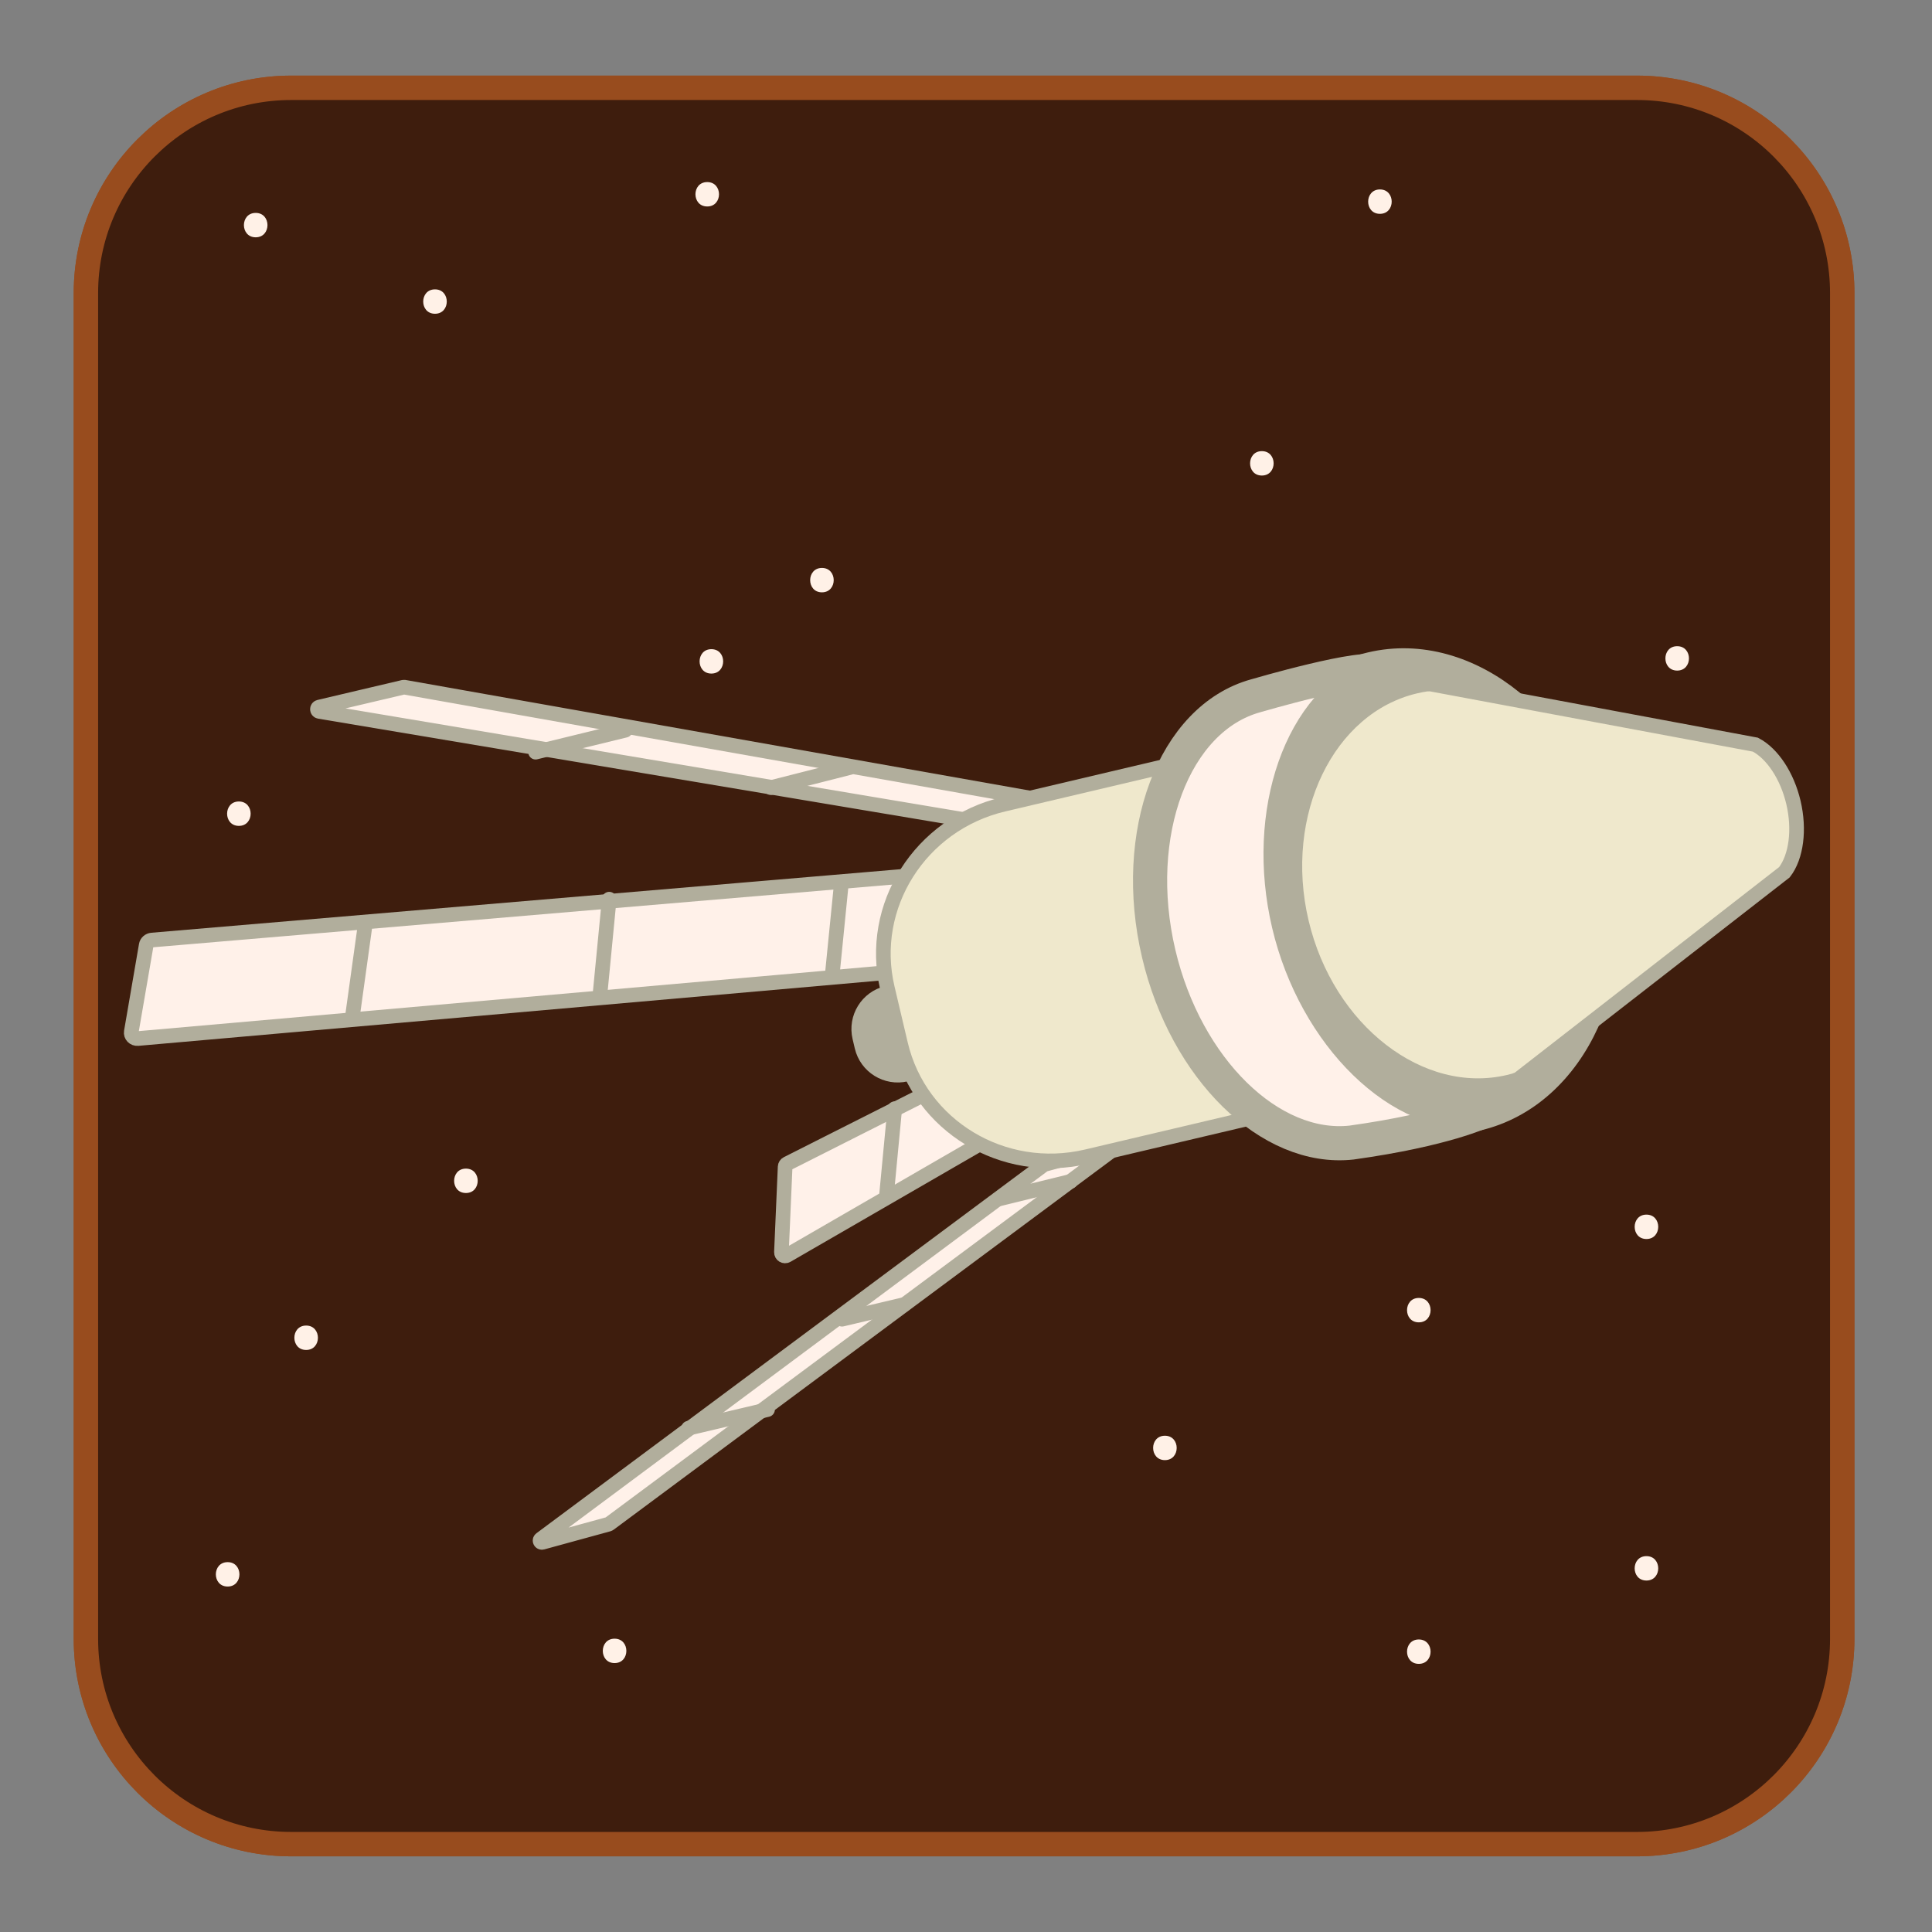 <?xml version="1.0" encoding="utf-8"?>
<!-- Generator: Adobe Illustrator 26.3.1, SVG Export Plug-In . SVG Version: 6.00 Build 0)  -->
<svg version="1.1" id="Layer_1" xmlns="http://www.w3.org/2000/svg" xmlns:xlink="http://www.w3.org/1999/xlink" x="0px" y="0px"
	 viewBox="0 0 396 396" style="enable-background:new 0 0 396 396;" xml:space="preserve">
<rect x="0" y="0" width="396" height="396" fill="#808080" stroke="none"/>
<style type="text/css">
	.st0{fill:#3E1D0D;stroke:#984C1E;stroke-width:5;stroke-miterlimit:10;}
	.st1{fill:#FFF1E9;stroke:#B1AE9C;stroke-width:3;stroke-linecap:round;stroke-linejoin:round;stroke-miterlimit:10;}
	.st2{fill:none;stroke:#B1AE9C;stroke-width:3;stroke-linecap:round;stroke-linejoin:round;stroke-miterlimit:10;}
	.st3{fill:#B1AE9C;stroke:#B1AE9C;stroke-width:7;stroke-linecap:round;stroke-linejoin:round;stroke-miterlimit:10;}
	.st4{fill:#EFE8CC;stroke:#B1AE9C;stroke-width:3;stroke-miterlimit:10;}
	.st5{fill:#B1AE9C;stroke:#B1AE9C;stroke-width:2;stroke-linecap:round;stroke-linejoin:round;stroke-miterlimit:10;}
	.st6{fill:#FFF1E9;stroke:#B1AE9C;stroke-width:7;stroke-linecap:round;stroke-linejoin:round;stroke-miterlimit:10;}
	.st7{fill:#FFF1E7;}
</style>
<path class="st0" d="M335.53,377.99H59.68c-23.24,0-42.07-18.84-42.07-42.07V60.07c0-23.24,18.84-42.07,42.07-42.07h275.85
	c23.24,0,42.07,18.84,42.07,42.07v275.85C377.6,359.16,358.76,377.99,335.53,377.99z"/>
<path class="st0" d="M335.53,377.99H59.68c-23.24,0-42.07-18.84-42.07-42.07V60.07c0-23.24,18.84-42.07,42.07-42.07h275.85
	c23.24,0,42.07,18.84,42.07,42.07v275.85C377.6,359.16,358.76,377.99,335.53,377.99z"/>
<g>
	<path class="st1" d="M228.26,235.55l-103.39,76.8c-0.04,0.03-0.08,0.05-0.12,0.06l-13.58,3.72c-0.4,0.11-0.66-0.42-0.32-0.66
		l103.11-76.73c0.04-0.03,0.08-0.05,0.13-0.06l13.86-3.78C228.33,234.78,228.59,235.3,228.26,235.55z"/>
	<path class="st1" d="M203.34,233.02l-42.06,24.31c-0.51,0.29-1.13-0.09-1.11-0.67l0.76-17.51c0.01-0.27,0.17-0.51,0.41-0.63
		l27.75-14.01c0.21-0.11,0.47-0.11,0.68,0.01l13.55,7.21C203.83,232,203.85,232.73,203.34,233.02z"/>
	<path class="st1" d="M186.77,197.95l2.52-17.22c0.11-0.76-0.54-1.42-1.34-1.35l-156.81,13.3c-0.59,0.05-1.08,0.48-1.17,1.04
		l-3.06,17.77c-0.13,0.77,0.52,1.45,1.34,1.38l157.34-13.85C186.2,198.96,186.69,198.52,186.77,197.95z"/>
	<path class="st1" d="M213.82,164.95l-14.17,3.34c-0.06,0.01-0.12,0.02-0.18,0.01L65.44,145.82c-0.49-0.08-0.51-0.78-0.03-0.89
		l17.28-4.07c0.06-0.01,0.12-0.02,0.19-0.01l130.92,23.2C214.29,164.15,214.31,164.84,213.82,164.95z"/>
	<line class="st2" x1="219.44" y1="242.15" x2="204.7" y2="245.76"/>
	<line class="st2" x1="185.32" y1="267.39" x2="172.59" y2="270.4"/>
	<line class="st2" x1="157.32" y1="288.92" x2="141.14" y2="292.73"/>
	<line class="st2" x1="183.39" y1="227.25" x2="181.69" y2="245.13"/>
	<line class="st2" x1="170.63" y1="199.33" x2="172.43" y2="181.29"/>
	<line class="st2" x1="122.95" y1="204.11" x2="124.87" y2="184.3"/>
	<line class="st2" x1="72.17" y1="208.82" x2="74.91" y2="189.08"/>
	<line class="st2" x1="174.19" y1="157.32" x2="157.99" y2="161.44"/>
	<line class="st2" x1="128.17" y1="149.68" x2="109.78" y2="154.17"/>
	
		<ellipse transform="matrix(0.973 -0.229 0.229 0.973 -34.11 71.853)" class="st3" cx="292.08" cy="182.68" rx="36.18" ry="46.85"/>
	<path class="st4" d="M310.37,221.5c-0.39,0.11-0.77,0.21-1.16,0.3c-18.05,4.25-37.22-10.56-42.46-32.82s5.3-44.07,23.35-48.32
		c0.76-0.18,1.53-0.33,2.3-0.44l0.8-0.02l66.6,12.43c3.51,1.84,6.52,6.42,7.8,11.85c1.31,5.57,0.59,11.13-1.85,14.3l-54.52,42.4
		L310.37,221.5z"/>
	<path class="st5" d="M197.32,217.96l-11.46,2.7c-4.33,1.02-8.66-1.66-9.68-5.99l-0.45-1.91c-1.02-4.33,1.66-8.66,5.99-9.68
		l11.46-2.7"/>
	<path class="st4" d="M257.59,228.86l-34.87,8.22c-17.1,4.03-34.17-6.29-38.12-23.05l-2.72-11.53
		c-3.95-16.76,6.72-33.61,23.82-37.64l34.87-8.22"/>
	<path class="st6" d="M277.03,234.19c-16.67,1.83-33.97-15.11-39.53-38.71c-5.79-24.59,3.08-48.21,19.86-52.86
		c0,0,22.94-6.73,25.05-4.71c-15.73,5.77-23.63,28.67-18.25,51.49c5.38,22.84,23.04,40.27,39.7,38.38
		C303.85,227.77,296.33,231.49,277.03,234.19z"/>
</g>
<g>
	<g>
		<path class="st7" d="M95.5,244.53c3.22,0,3.22-5,0-5C92.28,239.53,92.27,244.53,95.5,244.53L95.5,244.53z"/>
	</g>
</g>
<g>
	<g>
		<path class="st7" d="M168.47,121.41c3.22,0,3.22-5,0-5C165.26,116.41,165.25,121.41,168.47,121.41L168.47,121.41z"/>
	</g>
</g>
<g>
	<g>
		<path class="st7" d="M144.96,42.32c3.22,0,3.22-5,0-5C141.74,37.32,141.74,42.32,144.96,42.32L144.96,42.32z"/>
	</g>
</g>
<g>
	<g>
		<path class="st7" d="M62.75,276.7c3.22,0,3.22-5,0-5C59.53,271.7,59.53,276.7,62.75,276.7L62.75,276.7z"/>
	</g>
</g>
<g>
	<g>
		<path class="st7" d="M343.77,137.45c3.22,0,3.22-5,0-5C340.55,132.45,340.55,137.45,343.77,137.45L343.77,137.45z"/>
	</g>
</g>
<g>
	<g>
		<path class="st7" d="M125.97,340.88c3.22,0,3.22-5,0-5C122.75,335.88,122.75,340.88,125.97,340.88L125.97,340.88z"/>
	</g>
</g>
<g>
	<g>
		<path class="st7" d="M337.47,323.96c3.22,0,3.22-5,0-5C334.25,318.96,334.25,323.96,337.47,323.96L337.47,323.96z"/>
	</g>
</g>
<g>
	<g>
		<path class="st7" d="M52.41,48.64c3.22,0,3.22-5,0-5C49.19,43.64,49.19,48.64,52.41,48.64L52.41,48.64z"/>
	</g>
</g>
<g>
	<g>
		<path class="st7" d="M238.77,299.28c3.22,0,3.22-5,0-5C235.55,294.28,235.55,299.28,238.77,299.28L238.77,299.28z"/>
	</g>
</g>
<g>
	<g>
		<path class="st7" d="M282.84,43.83c3.22,0,3.22-5,0-5C279.63,38.83,279.62,43.83,282.84,43.83L282.84,43.83z"/>
	</g>
</g>
<g>
	<g>
		<path class="st7" d="M48.96,169.28c3.22,0,3.22-5,0-5C45.75,164.28,45.74,169.28,48.96,169.28L48.96,169.28z"/>
	</g>
</g>
<g>
	<g>
		<path class="st7" d="M89.16,64.31c3.22,0,3.22-5,0-5C85.94,59.31,85.94,64.31,89.16,64.31L89.16,64.31z"/>
	</g>
</g>
<g>
	<g>
		<path class="st7" d="M46.66,325.19c3.22,0,3.22-5,0-5C43.44,320.19,43.43,325.19,46.66,325.19L46.66,325.19z"/>
	</g>
</g>
<g>
	<g>
		<path class="st7" d="M145.81,138.06c3.22,0,3.22-5,0-5C142.59,133.06,142.59,138.06,145.81,138.06L145.81,138.06z"/>
	</g>
</g>
<g>
	<g>
		<path class="st7" d="M258.64,97.47c3.22,0,3.22-5,0-5C255.43,92.47,255.42,97.47,258.64,97.47L258.64,97.47z"/>
	</g>
</g>
<g>
	<g>
		<path class="st7" d="M290.81,341.04c3.22,0,3.22-5,0-5C287.6,336.04,287.59,341.04,290.81,341.04L290.81,341.04z"/>
	</g>
</g>
<g>
	<g>
		<path class="st7" d="M337.47,253.96c3.22,0,3.22-5,0-5C334.25,248.96,334.25,253.96,337.47,253.96L337.47,253.96z"/>
	</g>
</g>
<g>
	<g>
		<path class="st7" d="M290.81,271.04c3.22,0,3.22-5,0-5C287.6,266.04,287.59,271.04,290.81,271.04L290.81,271.04z"/>
	</g>
</g>
</svg>
